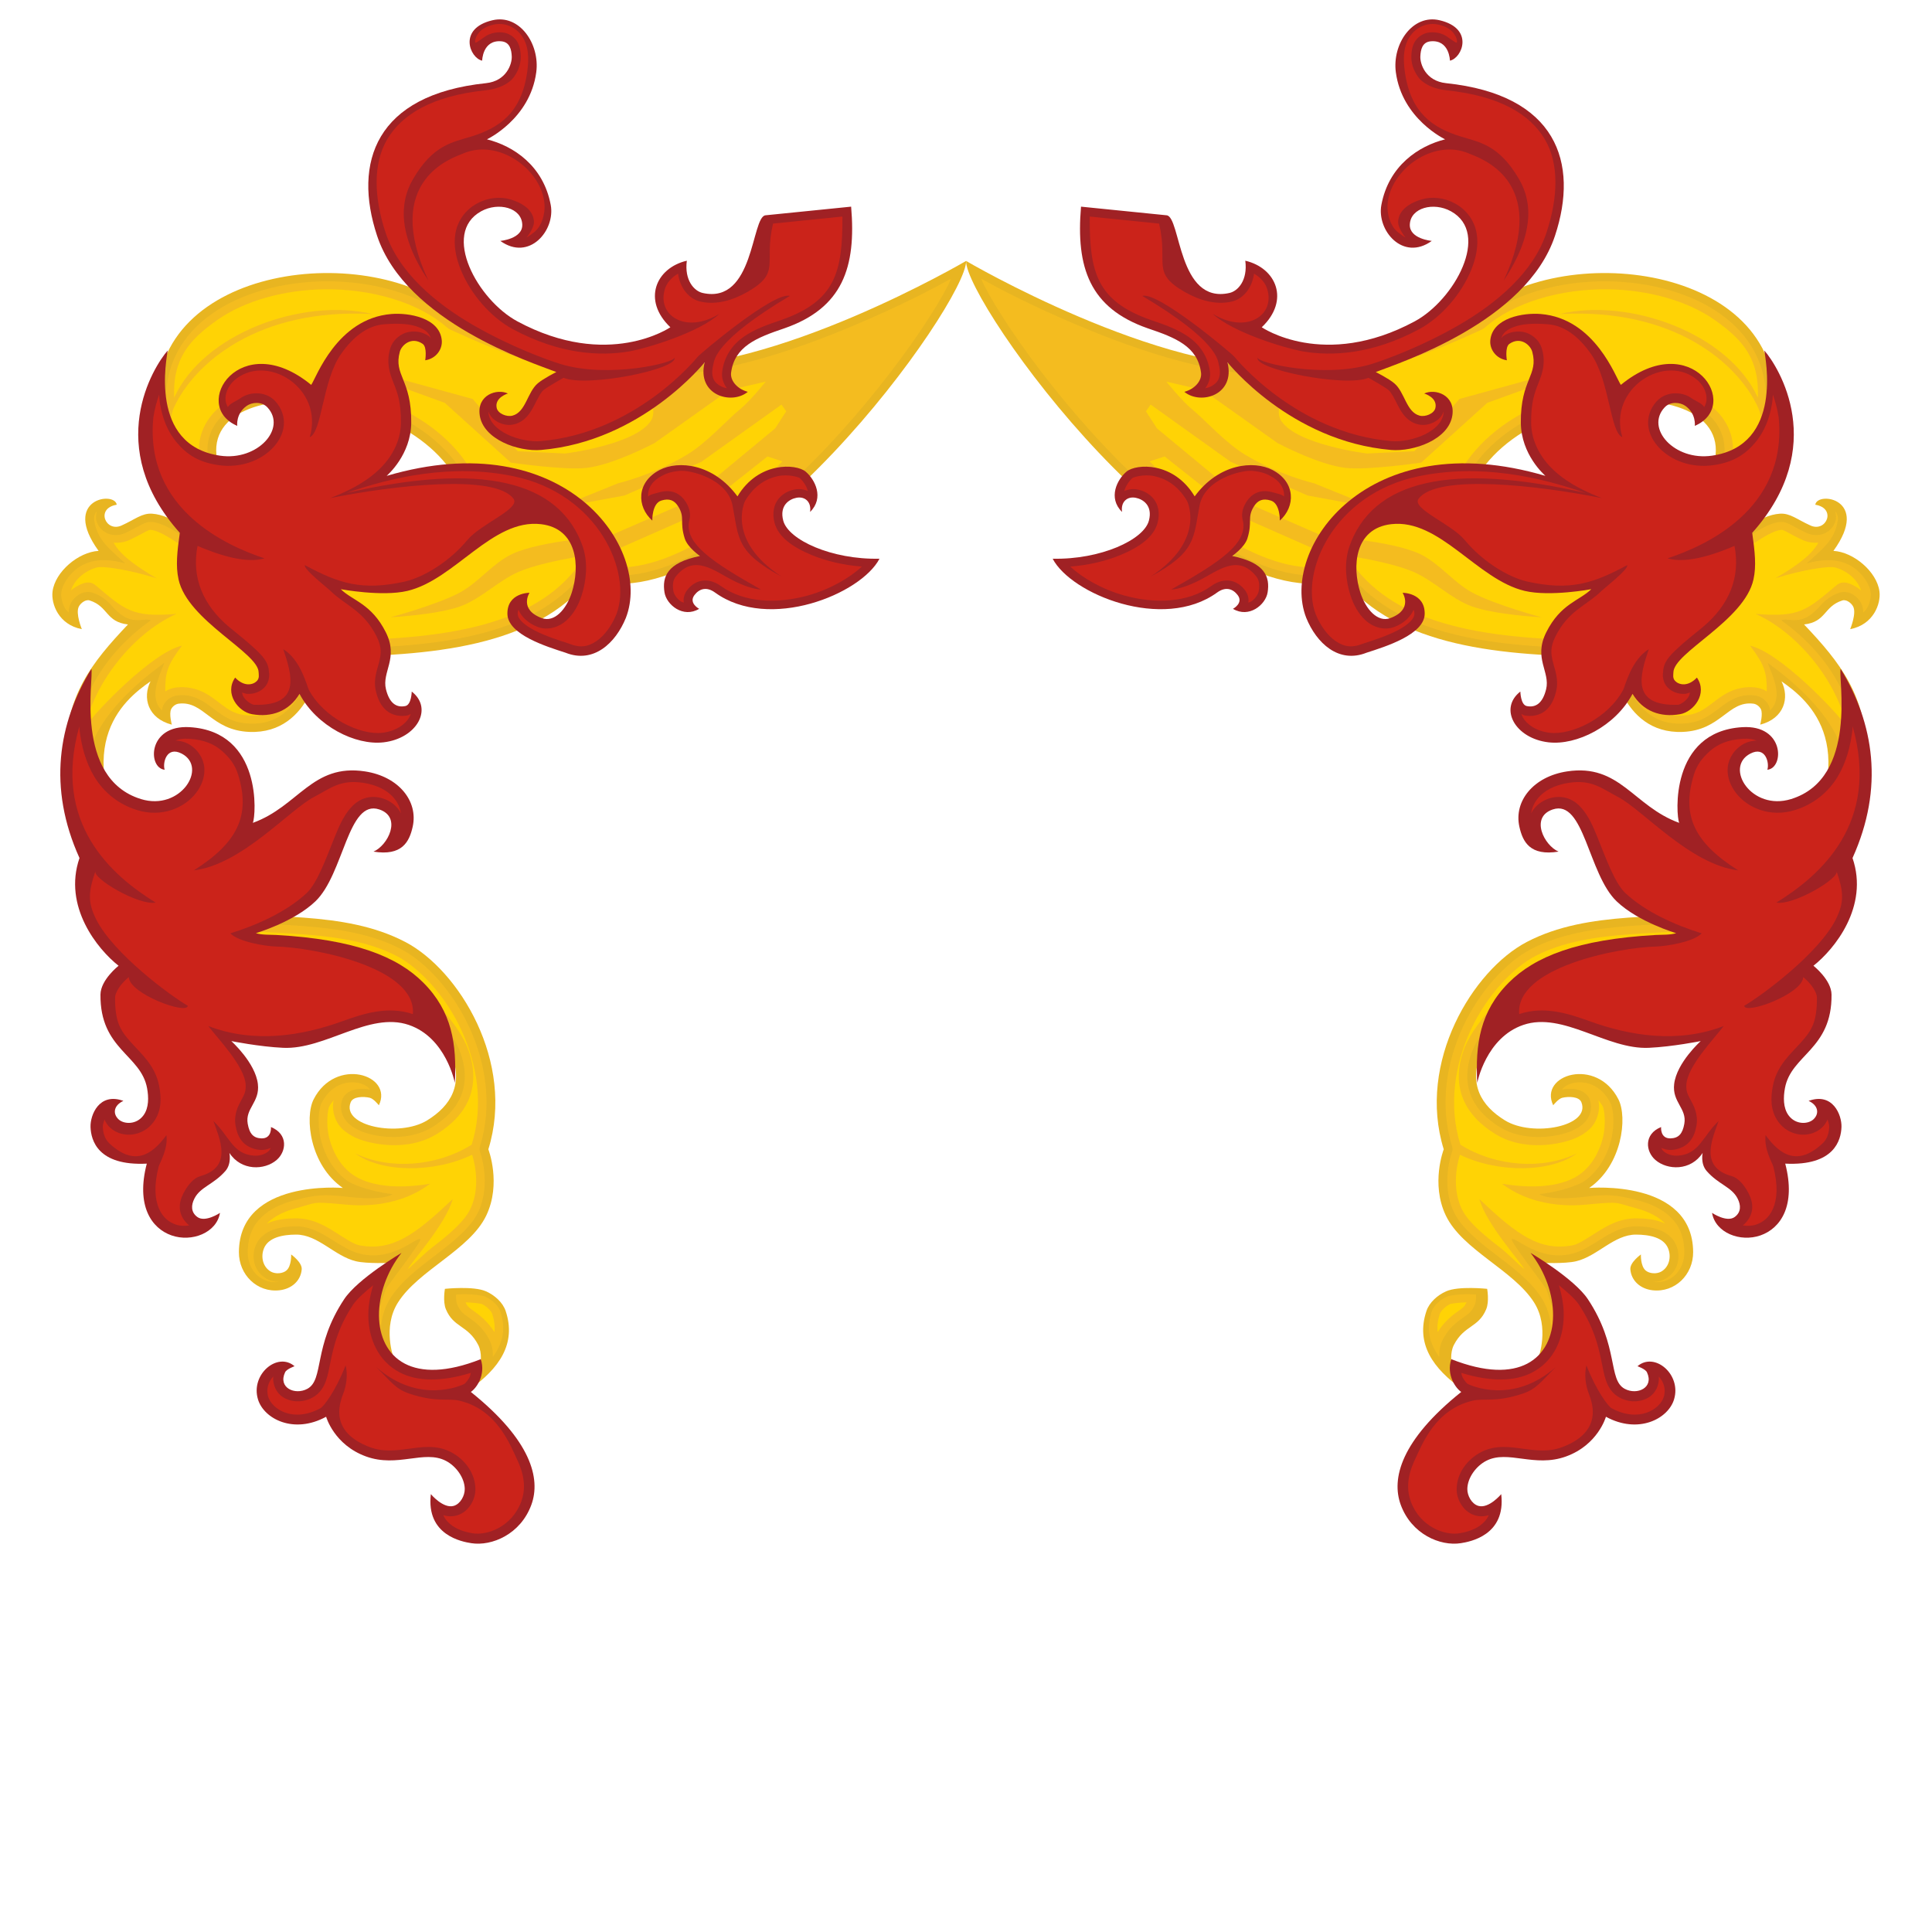 <?xml version="1.0" encoding="UTF-8"?><svg id="Calque_1" xmlns="http://www.w3.org/2000/svg" viewBox="0 0 850.394 850.394"><defs><style>.cls-1{fill:#e8b521;}.cls-2{fill:#ffd305;}.cls-3{fill:#a02124;}.cls-4{fill:#cb231a;}.cls-5{fill:rgba(244,188,32,.992);}</style></defs><g id="g4839"><path id="path4650" class="cls-1" d="m173.254,597.606s-5.028-13.354,1.939-24.332c9.048-14.257,31.562-23.076,38.828-38.217,6.768-14.104.933-29.168.933-29.168,11.889-38.359-12.873-78.888-36.559-91.269-27.327-14.284-61.074-9.574-92.931-14.186l-22.839-17.277c-34.124-54.06-8.471-74.849,3.631-83.262-3.611,7.204-1.257,16.311,9.377,19.075,0,0-1.317-4.76-.296-6.829.586-1.186,1.914-2.242,3.293-2.413,11.187-1.381,14.211,11.753,31.12,12.43,28,1.121,31.722-33.158,31.722-33.158,49.021.042,94.108-4.52,117.904-33.997,64.76,20.203,166.387-122.079,165.858-140.15,0,0-85.344,50.101-141.939,46.452-35.004-2.257-59.857-12.666-81.418-22.505-38.218-33.682-135.233-22.44-132.686,40.025-.056,27.569,16.699,39.753,16.699,39.753,0,0,8.973,5.126,12.771-7.471-25.331-50.702,94.637-45.169,107.222,12.797l-106.651,21.907c-13.616-11.045-23.241-19.093-32.26-19.707-4.513-.307-7.519,2.531-13.507,5.218-6.927,3.108-11.58-7.597-2.082-9.164-.851-6.097-24.583-2.597-7.989,20.316-8.895.495-19.141,9.175-20.264,17.864-.701,5.423,2.662,14.648,12.888,16.591,0,0-2.876-6.938-1.317-9.945.811-1.564,3.009-3.247,4.761-2.691,8.27,2.624,7.028,9.465,16.864,10.569-16.069,16.948-27.324,31.198-27.651,57.765l17.432,63.454,56.465,37.508,79.433,7.551s12.71,13.249,16.38,21.831c5.833,14.213.158,23.713-10.402,30.194-12.188,7.481-37.862,2.612-33.62-8.014,1.012-2.534,5.581-2.603,8.392-1.957,1.724.397,4.012,3.307,4.012,3.307,6.451-13.509-19.143-21.448-28.724-2.599-4.044,7.957-1.642,28.996,12.872,38.994,0,0-45.576-4.019-45.758,28.204-.057,9.999,8.027,17.917,17.84,16.83,5.363-.594,9.411-4.169,9.805-9.234.239-3.066-4.649-6.529-4.649-6.529,0,0,.241,5.074-2.095,7.062-1.666,1.418-4.784,1.602-6.744.532-3.649-1.992-4.63-6.565-3.145-10.25,1.948-4.834,8.21-6.073,14.151-6.087,9.696-.022,16.957,9.516,26.381,11.738,4.93,1.162,15.204.698,15.204.698l-13.834,34.286,6.408,24.294,42.236-2.893c12.85-9.06,20.727-20.017,15.846-34.523-1.269-3.771-4.865-6.963-8.675-8.648-5.468-2.419-18.045-1.079-18.045-1.079,0,0-1.004,5.53.414,8.958,3.414,8.251,9.684,6.948,14.225,15.715,1.887,3.643.975,8.295.975,8.295l-13.321,6.638-17.509-2.971-7.374-6.325Z"/><path id="path4821" class="cls-5" d="m142.499,123.83c-18.088.27-36.072,5.054-49.047,14.166s-21.14,22.254-20.389,40.664c.003.053.006.105.007.158-.026,13.09,3.901,22.31,7.767,28.32,3.689,5.734,6.902,8.164,7.207,8.389.202.09,1.274.563,2.379.443,1.112-.121,2.602-.561,4.108-4.789-2.842-6.236-3.843-11.983-2.864-17.083,1.058-5.511,4.362-10.103,8.927-13.408,9.13-6.61,22.971-8.765,37.802-7.569,14.832,1.196,30.779,5.886,44.036,14.161s23.893,20.307,27.278,35.897c.387,1.848-1.024,3.866-2.984,4.269l-106.665,21.899c-1.172.249-2.46-.05-3.372-.783-13.636-11.06-23.228-18.38-30.012-18.842-1.333-.091-2.337.204-4.133,1.085-1.796.88-4.171,2.356-7.42,3.814-2.667,1.197-5.699,1.139-7.987.068-2.288-1.072-3.845-2.939-4.569-5.074-.482-1.423-.384-3.004.038-4.562-.714.776-1.243,1.753-1.192,3.627,1.3,9.258,6.849,12.842,13.749,19.33-8.368-2.346-16.132-2.156-22.189,2.99-3.279,2.851-5.573,6.603-5.982,9.774-.229,1.772.264,4.809,1.833,7.306.37.589.978,1.03,1.45,1.557-.033-1.323.177-2.736.962-4.251.764-1.474,1.836-2.615,3.319-3.554,1.482-.939,3.669-1.755,6.127-.975,5.155,1.636,7.719,4.968,9.571,6.931,7.61,8.066,12.341,3.909,16.185,5.207-24.215,17.221-33.191,39.849-33.827,59.196l3.151,13.792c.49-1.375.921-2.77,1.523-4.08,1.339-4.496-1.941-23.32,35.06-50.157-2.388,6.166-5.389,12.338-3.149,18.007.448,1.073,1.17,2.041,2.116,2.924.12-.673.135-1.306.517-2.079,1.164-2.358,3.198-4.113,6.312-4.498,3.607-.445,6.882.377,9.512,1.676s4.714,2.975,6.804,4.541c4.182,3.132,8.074,5.891,15.473,6.187,6.157.246,10.617-1.367,14.258-3.962s6.397-6.295,8.427-10.157c4.059-7.725,4.983-15.72,4.983-15.72.188-1.782,1.963-3.292,3.869-3.291,24.381.021,47.651-1.124,67.479-5.817,19.828-4.693,36.081-12.809,47.322-26.734.968-1.216,2.795-1.758,4.327-1.282,14.613,4.559,31.934.017,50.05-10.469,18.115-10.486,36.685-26.719,53.241-44.202,16.557-17.483,31.145-36.227,41.491-51.616,5.173-7.694,9.289-14.536,12.049-19.931.516-1.009.725-1.692,1.134-2.611-8.188,4.51-21.525,11.559-41.477,20.038-28.666,12.182-64.439,24.095-94.078,22.184-35.691-2.301-61.199-12.984-82.846-22.862-.341-.154-.657-.356-.936-.596-13.323-11.742-35.023-17.965-56.728-17.641Zm-97.827,247.448l4.927,22.688,54.348,36.108,78.401,7.433c.952.089,1.866.523,2.511,1.192,0,0,3.278,3.424,7.01,7.925,3.731,4.501,7.951,9.991,10.11,15.037.011.011.022.022.032.033,3.175,7.736,3.314,14.734.937,20.604-2.377,5.87-7.1,10.401-12.834,13.92-7.446,4.57-17.614,5.095-25.964,3.275-4.175-.91-7.948-2.397-10.744-4.96-2.796-2.564-4.22-6.839-2.676-10.704,1.175-2.943,4.171-4.102,6.495-4.454,2.044-.309,3.959-.132,5.689.198-.991-1.283-2.805-2.463-5.235-2.933-5.092-.986-11.996.739-16.124,8.859-1.328,2.614-2.006,9.468-.262,16.335,1.745,6.867,5.615,13.804,11.899,18.129,1.363.938,8.106,4.211,19.642,5.661-5.327,3.305-20.573,1.056-22.249.904-7.398-.672-10.832-.898-21.388,1.901-5.278,1.399-10.377,3.709-14.032,7.244-3.655,3.534-6.085,8.247-6.126,15.495-.046,8.148,6.056,13.952,13.462,13.132.138-.016.24-.058.374-.078-1.849.07-3.733-.379-5.472-1.328-5.633-3.075-6.926-9.586-4.865-14.701,1.419-3.522,4.548-5.775,7.781-6.929s6.692-1.468,9.941-1.476c6.201-.014,11.178,2.924,15.502,5.654,4.324,2.73,8.256,5.144,11.871,6.184,14.812,4.26,25.649-7.322,27.395-6.205.757.98-14.763,20.874-15.217,21.999l-7.668,22.936,5.335,20.267,23.731-1.508-11.092-1.555c-.773-.111-1.51-.447-2.083-.951l-7.382-6.327c-.47-.402-.834-.913-1.049-1.474,0,0-5.83-14.687,2.254-27.427,5.062-7.977,13.318-13.879,20.938-19.726s14.531-11.596,17.667-18.134c6.007-12.52.862-26.413.862-26.413-.292-.728-.329-1.542-.104-2.286,5.642-18.203,2.617-37.037-4.746-52.87-7.363-15.834-19.16-28.537-29.922-34.163-25.809-13.49-58.988-9.047-91.648-13.776-.673-.092-1.32-.354-1.856-.75l-22.825-17.268c-6.487-4.907-11.483-9.828-15.551-14.717l-0-0Zm159.53,198.375c-1.907.016-2.275.103-3.481.189-.049,1.546.128,3.399.46,4.203,1.389,3.357,2.862,4.253,5.405,6.046,2.543,1.792,6.085,4.35,8.7,9.397,1.576,3.042,1.74,5.759,1.621,7.804.852-1.15,1.59-2.327,2.207-3.51,2.579-4.947,3.256-10.156,1.083-16.614-.821-2.44-3.652-5.112-6.602-6.418-1.436-.635-5.783-1.127-9.393-1.097h0Zm2.163,37.315l-2.239,1.101.98-.05c.469-.34.807-.707,1.259-1.051Z"/><path id="path4801" class="cls-2" d="m76.813,178.826c-5.396,11.348,3.688,20.966,7.25,26.503,3.053,4.746,5.255,6.58,5.938,7.109.014.011.058.051.07.06.071-.096.324-.931.453-1.222-2.625-6.247-3.59-12.279-2.525-17.825,1.229-6.403,5.149-11.812,10.317-15.554,10.337-7.484,24.992-9.522,40.435-8.277,15.443,1.245,31.875,6.067,45.746,14.725,13.872,8.658,25.276,21.46,28.891,38.112.785,3.647-1.998,7.648-5.872,8.439l-106.665,21.899c-2.303.474-4.826-.126-6.609-1.571-13.655-11.076-23.228-17.664-27.85-17.979-.44-.03-.554-.069-2.094.686-1.54.755-4.058,2.282-7.554,3.851-2.092.939-4.455,1.246-6.729,1.094,1.286,2.105,3.681,6.877,18.963,15.668-13.182-4.088-22.559-5.081-25.14-4.936-1.995.112-5.562,1.576-8.324,3.977-2.298,1.998-3.676,4.386-4.31,6.349.426-.34.775-.719,1.27-1.033,2.08-1.317,6.302-4.022,9.447-1.393,12.979,10.851,16.093,14.411,35.76,12.694-20.131,9.024-36.456,31.633-40.077,49.558,4.143-6.095,29.141-32.499,42.487-35.566-6.463,8.586-7.414,11.925-7.352,20.123,1.355-.827,2.92-1.472,4.915-1.718,4.391-.542,8.63.487,11.753,2.03s5.345,3.394,7.394,4.929c4.099,3.07,6.904,5.165,13.282,5.42,5.342.214,8.809-1.079,11.828-3.231s5.517-5.387,7.368-8.911c3.703-7.048,4.596-14.532,4.596-14.532.382-3.497,3.869-6.453,7.61-6.45,24.256.021,47.24-1.149,66.539-5.716,19.299-4.567,34.647-12.308,45.254-25.447,1.908-2.374,5.487-3.426,8.489-2.495,13.088,4.083,29.309.077,46.929-10.122l35.723-34.979-6.593-2.177-33.301,26.37-35.074,15.452s-28.395,3.433-41.202,8.983c-8.783,3.806-16.357,11.701-25.342,15.061-10.294,3.849-30.981,4.909-30.981,4.909,0,0,20.821-5.58,30.717-11.003,8.098-4.438,14.308-12.801,22.668-16.785,12.896-6.144,42.553-7.816,42.553-7.816l33.802-14.791,39.525-32.726,4.873-7.522-2.078-2.969-35.3,25.23-33.802,14.791-29.657,5.466,26.825-10.847s15.111-3.477,30.2-12.494c8.884-5.309,17.639-15.325,23.623-20.196,4.286-3.489,11.176-12.049,11.176-12.049l-16.086,3.699-32.784,23.297s-18.036,9.632-30.068,10.977c-9.825,1.099-33.244-2.326-33.244-2.326l-29.083-26.304-25.749-9.344-13.518,2.986,12.737-6.007,38.803,10.65,19.843,23.012,20.839.994s30.802-3.79,37.721-14.338c3.877-5.91-3.703-16.823-3.703-16.823-36.356-2.344-62.48-13.303-84.21-23.219-.694-.304-1.339-.706-1.906-1.19-12.347-10.882-33.173-17.014-54.092-16.702-17.433.26-34.695,4.939-46.851,13.476-12.156,8.537-19.756,16.889-19.05,34.225,12.891-28.34,56.615-44.161,87.308-36.815-50.708-2.739-78.2,21.787-87.144,40.596Zm130.81,325.008c5.349-17.259,2.497-35.305-4.577-50.518-7.075-15.213-18.593-27.362-28.311-32.442-24.341-12.723-56.947-8.528-90.384-13.369-1.324-.189-2.595-.711-3.644-1.498l-22.825-17.268c-2.571-1.945-4.692-3.899-6.896-5.861l1.973,9.024,52.35,34.749,77.393,7.356c1.868.18,3.659,1.035,4.923,2.349,0,0,3.349,3.514,7.17,8.123,3.821,4.609,8.176,10.108,10.647,15.886.021.033.042.065.063.098,3.425,8.345,3.698,16.358.965,23.108-2.732,6.749-8.116,11.838-14.29,15.627-8.754,5.373-19.596,5.761-28.85,3.744-4.627-1.009-8.961-2.63-12.524-5.897-3.171-2.908-4.96-8.099-3.937-12.758-.664.834-1.35,1.603-1.939,2.762-.657,1.293-1.581,7.719.008,13.971,1.589,6.253,5.096,12.422,10.435,16.098,2.676,1.843,12.131,7.552,33.952,3.916-16.151,12.144-35.764,9.282-39.057,8.996-13.384-1.161-10.31-.774-20.035,1.804-4.863,1.289-9.306,3.374-12.339,6.308-.155.15-.276.333-.425.487.502-.23,1.015-.513,1.513-.691,3.892-1.389,7.712-1.662,11.23-1.67,7.51-.017,13.165,3.458,17.6,6.257,4.435,2.799,7.988,5.228,10.679,5.686,14.069,2.395,23.774-4.217,40.764-20.428-2.986,11.172-19.087,28.686-19.695,30.857,3.656-3.158,7.238-6.944,10.86-9.723,7.576-5.812,13.978-11.313,16.635-16.85,5.272-10.987.75-23.789.75-23.789-16.969,8.206-40.258,7.786-51.45-.598,14.926,7.262,35.592,5.941,51.27-3.846h0Zm-2.697,69.4c.916,2.018,1.601,2.419,3.906,4.044,2.254,1.589,5.911,4.433,8.782,9.052.289-2.424.04-5.033-1-8.124-.388-1.153-2.485-3.329-4.604-4.266-.168-.074-3.827-.65-7.083-.705h0Zm-35.348,30.895l.725,2.758,2.333-.146-3.057-2.611Z"/></g><path id="path4662" class="cls-3" d="m310.173,159.463c-3.617,14.427,11.777,18.953,18.974,13.009-4.959-1.357-7.773-5.163-7.349-8.421,1.506-11.58,11.203-15.412,23.458-19.536,25.608-8.916,31.677-26.777,29.38-53.554l-37.695,3.804c-6.272.633-4.886,39.3-27.654,34.187-3.784-.85-8.095-5.628-6.972-14.198-13.651,3.181-19.741,17.414-7.247,29.293,0,0-27.389,18.891-67.334-2.598-17.476-9.401-33.629-38.715-15.936-48.461,7.603-4.188,17.8-1.572,18.085,5.843.244,6.353-9.667,7.207-9.667,7.207,12.724,9.152,24.285-4.626,22.197-15.813-3.241-17.368-16.491-25.997-28.076-28.898,0,0,18.945-8.915,21.7-29.502,1.676-12.529-7.402-25.697-19.239-22.92-15.397,3.612-9.988,16.665-4.576,17.794,0,0,.16-9.227,8.429-8.523,3.803.324,4.479,3.731,4.603,6.686.136,3.225-2.249,10.792-11.345,11.743-48.688,5.093-58.588,35.001-47.94,67.14,12.597,38.02,68.55,55.978,78.913,60.008,0,0-5.65,2.832-8.165,4.963-4.642,3.933-5.248,12.647-11.116,14.226-2.53.68-6.425-.868-6.974-3.382-1.013-4.638,4.934-6.355,4.934-6.355-4.802-2.28-13.702.584-12.405,9.571,1.542,10.682,17.018,16.12,27.01,15.273,44.373-3.762,72.008-38.589,72.008-38.589h0Z"/><path id="path4654" class="cls-3" d="m344.756,229.17c-1.764-6.684,2.63-9.478,5.876-10.078,3.703-.684,6.598,1.836,5.938,6.248,6.337-6.221,2.128-14.358-1.995-17.781-4.151-3.446-20.678-4.555-29.97,10.927-10.644-14.499-26.052-15.927-34.295-11.607-10.258,5.376-10.083,16.145-3.191,22.261,0,0-.234-7.548,3.991-8.825,3.405-1.03,5.699-.215,7.478,2.695,3.019,4.939.459,6.545,2.794,13.977,1.265,4.025,6.732,7.747,6.732,7.747-14.655,2.936-16.691,9.294-15.628,16.021.859,5.437,8.198,11.475,15.257,7.229,0,0-4.766-2.507-2.056-6.069,2.061-2.709,5.242-3.856,9.026-1.11,23.8,17.269,64.289.691,72.404-14.882-21.108.463-40.133-8.307-42.362-16.752h0Z"/><path id="path4658" class="cls-3" d="m275.5,271.923c11.781-30.332-26.671-85.618-105.304-62.461.391-.399,10.701-9.283,10.814-23.426.154-19.23-7.874-20.738-5.023-31.219.794-2.921,5.115-6.852,10.047-3.47,2.094,1.436,1.129,7.235,1.129,7.235,4.788-.705,7.668-4.875,7.285-8.824-.968-9.975-14.647-12.159-22.165-11.547-24.08,1.961-33.131,28.191-35.307,31.197-31.11-25.526-53.532,9.059-32.556,18.039,0,0-.701-5.406,4.195-8.815,2.186-1.522,6.483-2.129,9.111.698,8.592,9.243-4.334,23.609-20.807,21.248-31.686-4.542-23.444-43.237-23.112-46.309-6.242,7.172-28.522,42.367,5.338,80.266-1.167,8.375-1.873,14.503-.555,20.508,3.994,18.195,35.306,32.227,35.255,40.992-.005.837.465,2.454-.807,3.74-1.689,1.707-5.606,2.634-9.542-1.528-4.875,7.081,1.414,15.069,7.435,16.12,8.593,1.501,16.294-1.289,20.908-8.954,7.534,14.255,24.622,22.773,36.996,21.329,14.668-1.711,21.998-14.854,12.389-22.35,0,0-.105,5.827-2.804,6.383-4.024.829-7.045-1.326-8.534-7.374-1.902-7.723,5.68-13.636-.059-25.079-6.357-12.676-14.65-13.881-19.819-18.979,0,0,18.136,3.382,29.298.751,20.937-4.934,37.394-31.869,58.799-29.375,16.138,1.88,17.238,18.636,13.577,30.061-2.409,7.518-7.709,13.336-13.234,11.275-10.175-3.796-5.383-11.14-5.383-11.14,0,0-9.863-.051-9.726,9.293.134,9.134,17.308,14.411,25.571,17.081,12.331,4.929,22.06-4.202,26.592-15.365h0Z"/><path id="path4660" class="cls-3" d="m101.805,458.245s12.395,2.489,22.845,2.966c18.537.846,37.764-16.027,55.269-10.083,16.477,5.596,20.287,25.511,20.287,25.511.882-17.052-1.246-31.462-13.858-44.096-11.419-11.439-30.139-19.055-64.721-21.006-2.457-.139-6.438.048-8.997-.794,0,0,16.659-4.89,26.188-13.999,12.612-12.055,14.259-45.145,28.168-40.443,10.049,3.397,3.752,15.849-2.587,18.549,12.506,2.015,15.754-4.224,17.25-10.956,2.509-11.282-6.18-22.105-21.001-24.352-23.288-3.53-29.155,15.335-49.345,22.646,1.378-3.208,4.268-40.162-27.779-42.114-18.665-1.137-18.537,18.039-11.048,18.733-.977-2.951.806-10.599,7.542-7.073,11.559,6.052-.548,25.379-18.002,19.98-29.714-9.191-20.542-53.714-21.817-57.286-14.6,23.855-19.242,52.243-5.213,83.25-7.34,21.333,7.987,40.166,17.207,47.414,0,0-7.903,6.19-7.97,12.674-.25,24.214,17.805,26.408,20.517,41.224.723,3.946.823,8.597-1.553,11.888-3.107,4.304-8.643,4.016-11.001,1.814-2.689-2.512-2.112-6.18,2.13-8.125-10.718-3.863-14.634,6.298-14.469,11.474.184,5.755,3.1,17.22,24.761,16.15-4.818,18.514,2.031,28.494,10.897,31.589,8.896,3.106,19.848-1.123,21.323-9.919,0,0-6.487,4.391-9.991,1.802-2.824-2.087-2.785-5.141-1.237-8.154,2.628-5.113,8.406-6.108,13.607-12.077,2.817-3.233,1.76-7.968,1.76-7.968,5.201,8.016,15.508,7.686,20.808,3.104,4.284-3.704,5.191-11.336-2.515-14.486,0,0,.49,5.123-4.163,4.991-3.538-.1-5.285-1.99-6.066-6.435-1.194-6.801,5.42-9.46,4.473-17.492-1.108-9.398-11.7-18.902-11.7-18.902h0Z"/><path id="path4673" class="cls-3" d="m143.548,623.601c-14.205,7.766-27.35.974-29.981-7.6-3.395-11.063,8.608-21.119,16.09-14.638,0,0-3.477,1.208-4.16,2.647-3.239,6.821,4.311,10.213,9.751,7.314,7.498-3.995,2.449-18.667,16.229-39.44,6.048-9.117,25.246-20.406,25.246-20.406-12.999,16.566-13.93,40.737,1.495,48.766,7.309,3.804,18.289,3.985,33.398-1.983,2.346,7.034-2.09,12.952-4.379,14.413,26.59,21.299,30.844,38.169,26.656,49.652-4.73,12.971-17.375,18.355-26.479,16.92-3.959-.624-19.925-3.442-17.767-21.584,0,0,5.463,6.549,10.106,5.155,2.946-.884,4.849-4.525,4.811-7.443-.064-4.865-3.786-10.05-8.349-12.39-9.588-4.918-21.165,3.134-35.077-1.895-14.142-5.112-17.589-17.489-17.589-17.489Z"/><path id="path4605" class="cls-4" d="m217.224,10.848c-3.271.767-4.914,1.969-5.862,2.898-2.209,2.166-2.518,4.843-2.081,5.015s3.147-1.964,4.448-2.809c1.952-1.268,4.564-1.918,7.365-1.68,3.054.26,5.652,2.262,6.769,4.411,1.117,2.149,1.274,4.247,1.345,5.948.113,2.685-.643,5.945-2.937,9.173-2.294,3.228-7.024,5.37-12.631,5.956-23.563,2.465-36.697,10.659-43.147,21.471-6.449,10.813-5.867,25.81-.766,41.208,5.823,17.576,22.114,31.139,38.567,40.654s32.375,15.235,38.081,17.029c21.22,6.668,51.201-.5,50.466-2.76,2.062,5.081-38.582,13.283-48.778,8.922,0,0-7.233,4.063-8.819,5.406-1.261,1.068-2.537,3.684-4.103,6.746-1.566,3.062-3.878,7.001-8.579,8.266-2.501.673-4.772.279-6.871-.665-1.915-.861-3.847-2.391-4.668-4.881.015.331-.013.6.044.994.524,3.63,3.619,6.812,8.238,9.069,4.62,2.257,10.508,3.297,14.607,2.949,42.434-3.598,69.161-37.102,69.161-37.102,1.119-1.404,33.684-28.876,40.605-26.819-33.279,19.76-33.246,28.367-33.68,30.095-1.468,5.839.534,8.26,3.456,9.751.76.388,1.631.657,2.499.801-1.556-2.107-2.432-4.583-2.083-7.273.884-6.8,4.552-11.914,9.368-15.307,4.817-3.393,10.631-5.439,16.813-7.518,23.431-8.286,26.906-20.747,26.743-45.482l-30.536,3.1c-4.162,17.645,3.685,21.47-11.233,30.071-6.524,3.693-13.66,5.846-20.679,4.27-4.864-1.092-8.932-5.612-9.899-12.292-2.946,1.698-4.961,4.06-5.78,6.733-3.632,11.533,9.077,20.075,24.021,10.925-8.896,8.18-31.52,15.075-39.706,16.546-12.61,2.173-30.486,1.39-51.202-9.754-9.779-5.261-18.497-15.361-22.885-25.997-2.194-5.318-3.319-10.824-2.454-16.094.865-5.27,4.069-10.248,9.476-13.226,4.787-2.637,10.199-3.189,14.859-1.802s10.045,4.378,10.254,9.841c.087,2.278-2.005,5.298-3.204,6.877.857-.42,2.853-1.912,3.64-2.603,3.076-2.7,4.478-7.726,4.214-11.855-.965-15.12-19.971-29.29-35.783-22.507-4.355,1.868-36.114,11.498-15.319,55.981-13.382-20.02-12.739-34.346-6.943-44.402,8.946-15.521,17.557-16.455,26.066-19.119,11.962-3.745,21.932-10.238,24.394-28.637.691-5.166.9-11.72-3.076-16.424-2.98-3.526-7.483-5.108-11.798-4.096Z"/><path id="path4685" class="cls-4" d="m291.261,209.497c-4.135,2.167-5.756,5.011-6.028,7.939-.035.377.034.757.049,1.138.91-1.018,3.042-1.311,4.625-1.79,2.245-.679,4.699-.885,6.976-.059s3.942,2.532,5.115,4.45c1.84,3.011,1.982,5.641,1.464,7.634-2.688,10.357,10.353,18.737,31.454,30.674-3.484-.188-7.83-1.79-11.917-3.816-8.467-4.197-17.229-12.086-25.398-2.104-1.44,1.76-1.647,3.782-1.196,6.636.221,1.396,1.66,3.582,3.471,4.643.401.235.806.244,1.197.395-.037-.199-.141-.354-.159-.564-.144-1.625.415-3.428,1.541-4.908,1.436-1.888,3.545-3.598,6.328-4.119,2.783-.521,5.827.363,8.355,2.198,10.558,7.66,25.255,7.951,38.55,4.246,9.768-2.722,18.443-7.801,23.656-12.702-8.197-.638-15.813-2.488-22.101-5.097-8.259-3.428-14.654-7.868-16.325-14.198-1.098-4.159-.308-7.927,1.705-10.457,2.013-2.53,4.797-3.736,7.236-4.187,1.931-.357,3.962-.082,5.727.688-.575-2.282-2.279-4.633-3.655-5.776-.282-.234-4.733-1.804-9.541-.788-4.808,1.016-10.208,3.859-14.335,10.743-.659,1.099-7.96,17.904,15.983,33.497-20.228-10.919-18.843-17.055-21.594-31.292-2.291-11.855-18.631-15.677-23.161-15.273-4.529.404-6.479,1.438-8.023,2.247h0Z"/><path id="path4708" class="cls-4" d="m256.634,240.958c2.2,6.994,1.438,14.678-.605,21.055-1.375,4.292-3.535,8.177-6.636,11.035s-8.046,4.651-12.616,2.946c-4.55-1.697-7.312-4.668-8.555-7.606-.136.531-.376.847-.362,1.756.015,1.043.47,2.045,1.73,3.351,1.259,1.306,3.299,2.725,5.702,3.983,4.805,2.517,10.911,4.442,15.085,5.791.104.035.207.073.308.114,4.852,1.94,8.284,1.206,11.816-1.172,3.516-2.367,6.734-6.756,8.764-11.723.009-.021.023-.043.031-.065,7.128-18.517-7.838-53.025-45.218-60.787-27.049-5.617-53.296.238-73.606,7.381,58.775-13.526,93.987-5.985,104.164,23.938Zm-111.383-21.686c12.062-4.585,21.271-10.447,26.603-18.582,2.335-3.562,4.575-8.546,4.625-14.66.073-9.062-1.611-13.347-3.214-17.386s-3.31-8.642-1.621-14.852c.761-2.799,2.577-5.199,5.64-6.783,3.063-1.583,7.761-1.593,11.401.903.448.307.639.668.954,1.007-.684-2.371-2.474-3.81-5.508-4.973-3.558-1.364-8.398-1.752-15.111-1.206-6.713.547-13.102,4.757-18.962,13.154-8.172,11.711-8.326,34.405-13.729,36.533,6.476-21.716-19.337-37.554-33.471-24.768-2.59,2.478-3.817,5.739-3.579,8.442.098,1.115.437,2.132,1.011,3.095.901-1.674,3.633-2.567,5.665-3.982,2.003-1.394,4.412-2.115,7.124-2.092s5.824,1.033,8.037,3.414c2.895,3.114,4.173,7.062,3.803,10.742s-2.189,7.069-4.833,9.854c-5.287,5.571-14.121,9.01-23.877,7.611-8.893-1.275-13.963-4.751-18.297-9.833s-6.43-11.143-7.442-16.931c-.259-1.48-.293-2.856-.422-4.29-1.093,3.116-2.02,6.486-2.56,10.175-3.874,40.687,32.894,56.602,48.928,61.9-5.965,1.78-15.404.561-29.462-5.48-2.704,13.898,2.365,25.981,13.785,35.604,4.098,3.388,8.165,6.542,11.407,9.613,3.242,3.071,6.248,5.983,6.222,10.55.004-.655.89,3.644-2.04,6.607-1.759,1.778-4.419,2.916-7.466,2.771-.777-.037-1.541-.39-2.319-.604.153.579.216,1.139.546,1.72,1.104,1.941,3.409,3.454,4.677,3.676,20.956.704,16.789-13.071,12.912-24.467,7.753,4.702,10.483,16.396,11.206,17.764,6.646,12.574,22.696,20.164,32.414,19.03,6.023-.703,10.177-3.778,11.843-6.779.297-.535.464-1.039.641-1.546-.475.233-.842.572-1.42.691-3.045.627-6.672-.007-9.159-2.071s-3.849-4.965-4.717-8.489c-1.303-5.293.579-9.545,1.424-13.043s1.258-6.377-1.159-11.197c-5.762-11.489-13.713-13.538-20.29-20.031-1.31-1.293-12.167-9.749-11.243-11.313,14.885,8.024,25.099,11.41,44.007,7.214,8.857-2.087,19.921-9.145,27.43-18.208,6.055-7.309,23.621-13.841,20.35-18.253-8.16-11.004-52.666-5.864-80.755-.255Z"/><path id="path4748" class="cls-4" d="m34.92,319.728c-12.08,42.801,14.268,65.627,33.595,77.562-7.6,1.345-27.904-10.725-26.494-13.855-3.192,9.276-3.383,13.737.263,21.157,7.585,15.121,32.589,33.611,40.373,38.106-.275,4.093-25.677-5.187-25.969-12.619,0,0-1.571,1.24-3.19,3.163s-2.82,4.375-2.833,5.69c-.113,10.918,2.365,14.671,6.845,19.718,4.48,5.047,10.887,10.287,12.578,19.522.829,4.526,1.323,10.412-2.406,15.578-4.822,6.679-14.035,7.444-19.281,2.542-1.054-.984-1.859-2.224-2.422-3.543-.432,1.246-.751,2.474-.729,3.189.069,2.173.596,5.172,2.842,7.279,10.856,10.188,18.7,5.36,25.168-3.583.792,6.171-3.002,12.276-3.403,13.815-2.216,8.515-1.596,14.528.089,18.46,1.685,3.932,4.336,6.015,7.409,7.088,1.903.664,3.959.671,5.948.402-2.288-1.803-3.83-4.449-4.107-7.009-.287-2.658.461-5.015,1.534-7.102,1.921-3.738,4.527-6.791,7.502-7.619,14.362-3.994,8.416-16.44,5.709-24.251,7.099,6.795,8.495,14.607,17.868,15.253,2.35.209,4.853-.623,6.285-1.86.452-.39.832-.955,1.104-1.548-1.317.546-2.742.953-4.204.912-2.765-.078-5.972-1.189-8.001-3.351-2.029-2.162-2.831-4.691-3.307-7.403-.879-5.005,1.306-8.963,2.667-11.439,1.361-2.476,1.867-3.653,1.791-6.325-.234-8.223-12.453-20.671-16.442-26.036,20.209,7.788,41.34,4.27,58.967-2.107,9.511-3.441,20.152-6.845,31.059-3.141,1.725-20.582-43.669-29.363-60.357-29.755-4.313-.101-16.513-2.038-19.966-5.798,11.616-3.59,24.719-9.451,33.535-17.678,4.735-4.419,8.554-15.277,12.396-24.754,1.921-4.739,3.851-9.181,6.961-12.726,1.555-1.772,3.505-3.368,6.089-4.251,2.584-.883,5.646-.81,8.361.108,3.512,1.187,6.327,3.62,7.715,6.473-.915-6.434-6.609-11.914-16.616-13.431-10.071-1.527-14.381,2.437-21.625,6.233-11.007,5.768-31.828,29.774-52.894,32.307,19.246-12.167,25.047-24.108,19.497-42.114-1.338-4.339-3.631-7.318-6.949-10.3-3.318-2.982-7.749-5.088-14.655-5.509-2.792-.171-4.57.207-5.984.769,1.86.088,3.712.473,5.386,1.35,4.33,2.267,6.965,6.468,7.306,10.538s-1.129,7.924-3.631,11.189c-5.003,6.529-14.998,10.93-25.921,7.551-8.751-2.707-14.969-8.282-18.837-14.679-3.867-6.397-5.644-13.589-6.488-20.38-.077-.62-.069-1.171-.131-1.784Z"/><path id="path4826" class="cls-4" d="m164.246,565.715c-3.714,3.01-7.202,6.112-8.802,8.524-6.499,9.796-8.466,17.908-9.838,24.536-.686,3.314-1.173,6.275-2.153,9.056s-2.772,5.657-5.892,7.32c-4.183,2.228-9.109,2.24-12.983-.155-2.889-1.786-4.588-5.38-4.326-9.069-1.98,2.08-3.265,5.388-2.179,8.927,1.655,5.394,10.949,11.575,23.078,4.941,1.242-.679,6.564-7.394,10.973-18.832,1.021,3.94.435,8.755-1.115,12.673-5.153,13.03,2.387,19.831,11.778,23.342,5.732,2.143,11.041,1.521,16.827.756,5.786-.764,12.357-1.917,18.811,1.394,6.208,3.185,10.737,9.323,10.828,16.251.031,2.384-.649,4.634-1.904,6.694s-3.205,4.042-6.147,4.925c-2.25.675-4.279.476-6.069-.081.918,2.101,2.35,3.496,3.928,4.635,3.128,2.256,7.202,3.06,9.071,3.355,6.516,1.027,17.294-2.975,21.331-14.044,1.712-4.695,1.828-10.498-1.643-17.963-3.471-7.466-9.237-22.561-25.661-26.388-5.101-1.188-9.985.905-21.988-3.095-6.119-2.039-8.121-5.353-14.602-11.727,18.96,16.799,37.845,8.086,39.028,7.336-.109.07,1.445-1.357,2.222-3.152.211-.487.27-1.057.403-1.591-12.892,3.976-23.469,3.865-31.239-.18-9.513-4.952-13.774-14.847-13.855-25.045-.035-4.375.772-8.895,2.118-13.34Z"/><g id="g4839-2"><path id="path4650-2" class="cls-1" d="m677.169,597.606s5.027-13.354-1.939-24.332c-9.046-14.257-31.556-23.076-38.821-38.217-6.766-14.104-.933-29.168-.933-29.168-11.887-38.359,12.87-78.888,36.553-91.269,27.322-14.284,61.062-9.574,92.913-14.186l22.835-17.277c34.117-54.06,8.469-74.849-3.631-83.262,3.61,7.204,1.256,16.311-9.375,19.075,0,0,1.316-4.76.296-6.829-.586-1.186-1.914-2.242-3.293-2.413-11.185-1.381-14.209,11.753-31.114,12.43-27.994,1.121-31.716-33.158-31.716-33.158-49.012.042-94.09-4.52-117.881-33.997-64.748,20.203-166.355-122.079-165.827-140.15,0,0,85.328,50.101,141.912,46.452,34.997-2.257,59.845-12.666,81.403-22.505,38.211-33.682,135.208-22.44,132.661,40.025.056,27.569-16.696,39.753-16.696,39.753,0,0-8.971,5.126-12.769-7.471,25.326-50.702-94.62-45.169-107.202,12.797l106.631,21.907c13.614-11.045,23.237-19.093,32.254-19.707,4.512-.307,7.517,2.531,13.505,5.218,6.925,3.108,11.578-7.597,2.081-9.164.851-6.097,24.578-2.597,7.987,20.316,8.893.495,19.138,9.175,20.26,17.864.701,5.423-2.662,14.648-12.885,16.591,0,0,2.875-6.938,1.317-9.945-.81-1.564-3.009-3.247-4.76-2.691-8.269,2.624-7.027,9.465-16.861,10.569,16.066,16.948,27.319,31.198,27.645,57.765l-17.428,63.454-56.454,37.508-79.418,7.551s-12.707,13.249-16.377,21.831c-5.832,14.213-.158,23.713,10.4,30.194,12.186,7.481,37.855,2.612,33.614-8.014-1.012-2.534-5.58-2.603-8.39-1.957-1.724.397-4.011,3.307-4.011,3.307-6.45-13.509,19.14-21.448,28.718-2.599,4.043,7.957,1.642,28.996-12.87,38.994,0,0,45.568-4.019,45.75,28.204.057,9.999-8.026,17.917-17.837,16.83-5.362-.594-9.409-4.169-9.803-9.234-.239-3.066,4.648-6.529,4.648-6.529,0,0-.241,5.074,2.095,7.062,1.666,1.418,4.783,1.602,6.743.532,3.648-1.992,4.629-6.565,3.145-10.25-1.947-4.834-8.209-6.073-14.148-6.087-9.695-.022-16.953,9.516-26.376,11.738-4.929,1.162-15.202.698-15.202.698l13.831,34.286-6.407,24.294-42.228-2.893c-12.847-9.06-20.723-20.017-15.843-34.523,1.269-3.771,4.864-6.963,8.673-8.648,5.467-2.419,18.041-1.079,18.041-1.079,0,0,1.004,5.53-.414,8.958-3.413,8.251-9.682,6.948-14.222,15.715-1.887,3.643-.975,8.295-.975,8.295l13.318,6.638,17.506-2.971,7.373-6.325Z"/><path id="path4821-2" class="cls-5" d="m707.917,123.83c18.084.27,36.066,5.054,49.037,14.166,12.972,9.112,21.136,22.254,20.385,40.664-.003.053-.006.105-.007.158.026,13.09-3.9,22.31-7.765,28.32-3.688,5.734-6.901,8.164-7.206,8.389-.202.09-1.274.563-2.379.443-1.111-.121-2.601-.561-4.107-4.789,2.842-6.236,3.842-11.983,2.863-17.083-1.058-5.511-4.361-10.103-8.925-13.408-9.128-6.61-22.966-8.765-37.795-7.569-14.829,1.196-30.773,5.886-44.028,14.161s-23.889,20.307-27.273,35.897c-.387,1.848,1.024,3.866,2.984,4.269l106.645,21.899c1.172.249,2.459-.05,3.371-.783,13.633-11.06,23.223-18.38,30.006-18.842,1.333-.091,2.337.204,4.133,1.085,1.796.88,4.17,2.356,7.419,3.814,2.667,1.197,5.698,1.139,7.986.068,2.288-1.072,3.844-2.939,4.568-5.074.482-1.423.383-3.004-.038-4.562.713.776,1.243,1.753,1.191,3.627-1.3,9.258-6.848,12.842-13.746,19.33,8.366-2.346,16.129-2.156,22.184,2.99,3.279,2.851,5.572,6.603,5.981,9.774.229,1.772-.264,4.809-1.833,7.306-.37.589-.978,1.03-1.449,1.557.033-1.323-.177-2.736-.962-4.251-.764-1.474-1.836-2.615-3.318-3.554-1.482-.939-3.668-1.755-6.126-.975-5.154,1.636-7.717,4.968-9.569,6.931-7.609,8.066-12.338,3.909-16.182,5.207,24.21,17.221,33.185,39.849,33.821,59.196l-3.151,13.792c-.49-1.375-.921-2.77-1.523-4.08-1.339-4.496,1.941-23.32-35.053-50.157,2.387,6.166,5.388,12.338,3.149,18.007-.448,1.073-1.17,2.041-2.115,2.924-.12-.673-.135-1.306-.517-2.079-1.164-2.358-3.197-4.113-6.311-4.498-3.606-.445-6.881.377-9.511,1.676s-4.713,2.975-6.803,4.541c-4.181,3.132-8.073,5.891-15.47,6.187-6.156.246-10.614-1.367-14.255-3.962s-6.396-6.295-8.425-10.157c-4.058-7.725-4.982-15.72-4.982-15.72-.188-1.782-1.963-3.292-3.869-3.291-24.377.021-47.642-1.124-67.466-5.817-19.824-4.693-36.074-12.809-47.313-26.734-.967-1.216-2.795-1.758-4.326-1.282-14.611,4.559-31.928.017-50.04-10.469-18.112-10.486-36.678-26.719-53.231-44.202-16.554-17.483-31.139-36.227-41.484-51.616-5.172-7.694-9.287-14.536-12.047-19.931-.516-1.009-.725-1.692-1.134-2.611,8.187,4.51,21.521,11.559,41.469,20.038,28.66,12.182,64.426,24.095,94.06,22.184,35.684-2.301,61.188-12.984,82.831-22.862.341-.154.657-.356.936-.596,13.32-11.742,35.017-17.965,56.718-17.641Zm97.808,247.448l-4.926,22.688-54.338,36.108-78.386,7.433c-.952.089-1.866.523-2.511,1.192,0,0-3.278,3.424-7.008,7.925-3.731,4.501-7.95,9.991-10.108,15.037-.011.011-.022.022-.032.033-3.175,7.736-3.313,14.734-.937,20.604,2.376,5.87,7.099,10.401,12.832,13.92,7.445,4.57,17.611,5.095,25.959,3.275,4.174-.91,7.947-2.397,10.742-4.96,2.795-2.564,4.219-6.839,2.676-10.704-1.175-2.943-4.17-4.102-6.494-4.454-2.043-.309-3.958-.132-5.688.198.991-1.283,2.804-2.463,5.234-2.933,5.091-.986,11.994.739,16.12,8.859,1.328,2.614,2.006,9.468.262,16.335-1.744,6.867-5.614,13.804-11.897,18.129-1.363.938-8.105,4.211-19.638,5.661,5.326,3.305,20.569,1.056,22.245.904,7.396-.672,10.83-.898,21.384,1.901,5.277,1.399,10.375,3.709,14.029,7.244,3.654,3.534,6.083,8.247,6.124,15.495.046,8.148-6.055,13.952-13.459,13.132-.138-.016-.24-.058-.374-.078,1.849.07,3.733-.379,5.471-1.328,5.632-3.075,6.925-9.586,4.864-14.701-1.419-3.522-4.548-5.775-7.78-6.929s-6.691-1.468-9.939-1.476c-6.2-.014-11.175,2.924-15.499,5.654s-8.255,5.144-11.869,6.184c-14.809,4.26-25.644-7.322-27.389-6.205-.757.98,14.761,20.874,15.215,21.999l7.666,22.936-5.333,20.267-23.727-1.508,11.09-1.555c.773-.111,1.51-.447,2.083-.951l7.38-6.327c.47-.402.834-.913,1.049-1.474,0,0,5.829-14.687-2.254-27.427-5.061-7.977-13.315-13.879-20.934-19.726s-14.528-11.596-17.664-18.134c-6.006-12.52-.862-26.413-.862-26.413.292-.728.329-1.542.104-2.286-5.641-18.203-2.616-37.037,4.745-52.87,7.362-15.834,19.156-28.537,29.917-34.163,25.804-13.49,58.977-9.047,91.631-13.776.673-.092,1.32-.354,1.855-.75l22.821-17.268c6.486-4.907,11.481-9.828,15.549-14.717l0-0Zm-159.5,198.375c1.906.016,2.274.103,3.48.189.049,1.546-.128,3.399-.46,4.203-1.389,3.357-2.861,4.253-5.404,6.046-2.542,1.792-6.084,4.35-8.698,9.397-1.576,3.042-1.74,5.759-1.621,7.804-.852-1.15-1.59-2.327-2.207-3.51-2.578-4.947-3.255-10.156-1.083-16.614.821-2.44,3.651-5.112,6.601-6.418,1.435-.635,5.782-1.127,9.391-1.097h0Zm-2.162,37.315l2.238,1.101-.98-.05c-.469-.34-.807-.707-1.258-1.051Z"/><path id="path4801-2" class="cls-2" d="m773.591,178.826c5.395,11.348-3.687,20.966-7.248,26.503-3.053,4.746-5.254,6.58-5.937,7.109-.014.011-.058.051-.07.06-.071-.096-.324-.931-.453-1.222,2.624-6.247,3.589-12.279,2.525-17.825-1.229-6.403-5.148-11.812-10.315-15.554-10.335-7.484-24.987-9.522-40.427-8.277-15.44,1.245-31.868,6.067-45.738,14.725s-25.271,21.46-28.885,38.112c-.785,3.647,1.998,7.648,5.87,8.439l106.645,21.899c2.303.474,4.825-.126,6.607-1.571,13.652-11.076,23.223-17.664,27.845-17.979.44-.03.554-.069,2.094.686,1.54.755,4.057,2.282,7.552,3.851,2.091.939,4.454,1.246,6.728,1.094-1.285,2.105-3.68,6.877-18.959,15.668,13.18-4.088,22.555-5.081,25.135-4.936,1.994.112,5.561,1.576,8.322,3.977,2.298,1.998,3.676,4.386,4.309,6.349-.426-.34-.775-.719-1.27-1.033-2.08-1.317-6.301-4.022-9.445-1.393-12.977,10.851-16.09,14.411-35.753,12.694,20.127,9.024,36.449,31.633,40.069,49.558-4.142-6.095-29.136-32.499-42.479-35.566,6.462,8.586,7.413,11.925,7.351,20.123-1.355-.827-2.92-1.472-4.914-1.718-4.39-.542-8.629.487-11.751,2.03s-5.344,3.394-7.393,4.929c-4.098,3.07-6.903,5.165-13.279,5.42-5.341.214-8.808-1.079-11.826-3.231s-5.516-5.387-7.367-8.911c-3.703-7.048-4.596-14.532-4.596-14.532-.382-3.497-3.868-6.453-7.608-6.45-24.252.021-47.231-1.149-66.526-5.716-19.295-4.567-34.641-12.308-45.246-25.447-1.908-2.374-5.486-3.426-8.487-2.495-13.086,4.083-29.303.077-46.92-10.122l-35.716-34.979,6.592-2.177,33.295,26.37,35.067,15.452s28.39,3.433,41.195,8.983c8.781,3.806,16.353,11.701,25.338,15.061,10.293,3.849,30.975,4.909,30.975,4.909,0,0-20.817-5.58-30.711-11.003-8.097-4.438-14.305-12.801-22.664-16.785-12.893-6.144-42.545-7.816-42.545-7.816l-33.796-14.791-39.517-32.726-4.872-7.522,2.078-2.969,35.293,25.23,33.796,14.791,29.651,5.466-26.82-10.847s-15.108-3.477-30.194-12.494c-8.882-5.309-17.636-15.325-23.619-20.196-4.285-3.489-11.174-12.049-11.174-12.049l16.083,3.699,32.778,23.297s18.033,9.632,30.063,10.977c9.823,1.099,33.237-2.326,33.237-2.326l29.078-26.304,25.744-9.344,13.515,2.986-12.735-6.007-38.796,10.65-19.839,23.012-20.835.994s-30.796-3.79-37.714-14.338c-3.876-5.91,3.702-16.823,3.702-16.823,36.349-2.344,62.468-13.303,84.194-23.219.694-.304,1.339-.706,1.905-1.19,12.345-10.882,33.166-17.014,54.081-16.702,17.43.26,34.689,4.939,46.843,13.476,12.154,8.537,19.753,16.889,19.046,34.225-12.889-28.34-56.604-44.161-87.291-36.815,50.699-2.739,78.185,21.787,87.128,40.596Zm-130.785,325.008c-5.348-17.259-2.497-35.305,4.577-50.518,7.073-15.213,18.59-27.362,28.305-32.442,24.336-12.723,56.937-8.528,90.367-13.369,1.323-.189,2.594-.711,3.643-1.498l22.821-17.268c2.57-1.945,4.691-3.899,6.895-5.861l-1.973,9.024-52.34,34.749-77.378,7.356c-1.867.18-3.658,1.035-4.922,2.349,0,0-3.349,3.514-7.168,8.123s-8.174,10.108-10.645,15.886c-.021.033-.042.065-.063.098-3.424,8.345-3.697,16.358-.965,23.108,2.732,6.749,8.115,11.838,14.287,15.627,8.752,5.373,19.592,5.761,28.845,3.744,4.626-1.009,8.96-2.63,12.522-5.897,3.17-2.908,4.959-8.099,3.936-12.758.664.834,1.349,1.603,1.938,2.762.657,1.293,1.58,7.719-.008,13.971-1.588,6.253-5.095,12.422-10.433,16.098-2.676,1.843-12.129,7.552-33.946,3.916,16.148,12.144,35.758,9.282,39.049,8.996,13.382-1.161,10.308-.774,20.032,1.804,4.862,1.289,9.305,3.374,12.337,6.308.155.15.276.333.425.487-.502-.23-1.015-.513-1.513-.691-3.891-1.389-7.711-1.662-11.228-1.67-7.509-.017-13.163,3.458-17.596,6.257-4.434,2.799-7.987,5.228-10.677,5.686-14.067,2.395-23.77-4.217-40.756-20.428,2.985,11.172,19.084,28.686,19.691,30.857-3.655-3.158-7.237-6.944-10.858-9.723-7.574-5.812-13.975-11.313-16.631-16.85-5.271-10.987-.75-23.789-.75-23.789,16.966,8.206,40.25,7.786,51.441-.598-14.924,7.262-35.586,5.941-51.26-3.846h-0Zm2.696,69.4c-.916,2.018-1.6,2.419-3.905,4.044-2.254,1.589-5.91,4.433-8.78,9.052-.289-2.424-.04-5.033,1-8.124.388-1.153,2.484-3.329,4.604-4.266.168-.074,3.826-.65,7.082-.705h0Zm35.342,30.895l-.725,2.758-2.332-.146,3.057-2.611Z"/></g><path id="path4662-2" class="cls-3" d="m540.276,159.463c3.616,14.427-11.774,18.953-18.971,13.009,4.958-1.357,7.771-5.163,7.348-8.421-1.505-11.58-11.201-15.412-23.454-19.536-25.604-8.916-31.671-26.777-29.375-53.554l37.687,3.804c6.271.633,4.885,39.3,27.649,34.187,3.783-.85,8.093-5.628,6.971-14.198,13.648,3.181,19.737,17.414,7.246,29.293,0,0,27.384,18.891,67.322-2.598,17.472-9.401,33.623-38.715,15.933-48.461-7.601-4.188-17.797-1.572-18.081,5.843-.243,6.353,9.665,7.207,9.665,7.207-12.721,9.152-24.28-4.626-22.193-15.813,3.24-17.368,16.488-25.997,28.071-28.898,0,0-18.942-8.915-21.696-29.502-1.676-12.529,7.4-25.697,19.236-22.92,15.394,3.612,9.986,16.665,4.576,17.794,0,0-.16-9.227-8.427-8.523-3.802.324-4.478,3.731-4.602,6.686-.135,3.225,2.248,10.792,11.343,11.743,48.679,5.093,58.577,35.001,47.931,67.14-12.594,38.02-68.537,55.978-78.898,60.008,0,0,5.649,2.832,8.164,4.963,4.641,3.933,5.247,12.647,11.114,14.226,2.529.68,6.424-.868,6.973-3.382,1.013-4.638-4.933-6.355-4.933-6.355,4.801-2.28,13.7.584,12.402,9.571-1.542,10.682-17.015,16.12-27.005,15.273-44.365-3.762-71.995-38.589-71.995-38.589h0Z"/><path id="path4654-2" class="cls-3" d="m505.699,229.17c1.764-6.684-2.629-9.478-5.875-10.078-3.702-.684-6.596,1.836-5.937,6.248-6.335-6.221-2.127-14.358,1.995-17.781,4.15-3.446,20.674-4.555,29.964,10.927,10.642-14.499,26.047-15.927,34.288-11.607,10.256,5.376,10.081,16.145,3.191,22.261,0,0,.234-7.548-3.99-8.825-3.405-1.03-5.698-.215-7.477,2.695-3.018,4.939-.459,6.545-2.794,13.977-1.264,4.025-6.731,7.747-6.731,7.747,14.653,2.936,16.688,9.294,15.625,16.021-.859,5.437-8.196,11.475-15.254,7.229,0,0,4.766-2.507,2.056-6.069-2.061-2.709-5.242-3.856-9.025-1.11-23.796,17.269-64.277.691-72.39-14.882,21.104.463,40.125-8.307,42.354-16.752h0Z"/><path id="path4658-2" class="cls-3" d="m574.942,271.923c-11.778-30.332,26.666-85.618,105.284-62.461-.391-.399-10.699-9.283-10.812-23.426-.154-19.23,7.872-20.738,5.022-31.219-.794-2.921-5.114-6.852-10.045-3.47-2.094,1.436-1.129,7.235-1.129,7.235-4.787-.705-7.666-4.875-7.283-8.824.967-9.975,14.644-12.159,22.161-11.547,24.075,1.961,33.125,28.191,35.3,31.197,31.105-25.526,53.522,9.059,32.55,18.039,0,0,.701-5.406-4.194-8.815-2.186-1.522-6.482-2.129-9.109.698-8.591,9.243,4.333,23.609,20.803,21.248,31.68-4.542,23.439-43.237,23.107-46.309,6.241,7.172,28.517,42.367-5.337,80.266,1.167,8.375,1.873,14.503.555,20.508-3.994,18.195-35.299,32.227-35.248,40.992.005.837-.465,2.454.807,3.74,1.689,1.707,5.604,2.634,9.541-1.528,4.873,7.081-1.414,15.069-7.434,16.12-8.591,1.501-16.291-1.289-20.904-8.954-7.532,14.255-24.618,22.773-36.989,21.329-14.665-1.711-21.994-14.854-12.386-22.35,0,0,.105,5.827,2.804,6.383,4.024.829,7.043-1.326,8.533-7.374,1.901-7.723-5.679-13.636.059-25.079,6.356-12.676,14.648-13.881,19.815-18.979,0,0-18.133,3.382-29.292.751-20.933-4.934-37.386-31.869-58.788-29.375-16.135,1.88-17.235,18.636-13.575,30.061,2.409,7.518,7.708,13.336,13.232,11.275,10.173-3.796,5.382-11.14,5.382-11.14,0,0,9.861-.051,9.724,9.293-.134,9.134-17.305,14.411-25.566,17.081-12.328,4.929-22.055-4.202-26.587-15.365h-0Z"/><path id="path4660-2" class="cls-3" d="m748.603,458.245s-12.393,2.489-22.84,2.966c-18.533.846-37.756-16.027-55.258-10.083-16.474,5.596-20.284,25.511-20.284,25.511-.882-17.052,1.246-31.462,13.855-44.096,11.417-11.439,30.133-19.055,64.708-21.006,2.457-.139,6.436.048,8.995-.794,0,0-16.656-4.89-26.183-13.999-12.609-12.055-14.257-45.145-28.163-40.443-10.047,3.397-3.752,15.849,2.587,18.549-12.503,2.015-15.751-4.224-17.247-10.956-2.508-11.282,6.179-22.105,20.997-24.352,23.283-3.53,29.149,15.335,49.336,22.646-1.377-3.208-4.267-40.162,27.774-42.114,18.661-1.137,18.534,18.039,11.046,18.733.977-2.951-.806-10.599-7.54-7.073-11.557,6.052.548,25.379,17.999,19.98,29.708-9.191,20.538-53.714,21.813-57.286,14.598,23.855,19.238,52.243,5.212,83.25,7.338,21.333-7.986,40.166-17.204,47.414,0,0,7.901,6.19,7.968,12.674.25,24.214-17.801,26.408-20.513,41.224-.722,3.946-.823,8.597,1.553,11.888,3.107,4.304,8.642,4.016,10.998,1.814,2.688-2.512,2.111-6.18-2.129-8.125,10.716-3.863,14.631,6.298,14.466,11.474-.184,5.755-3.099,17.22-24.756,16.15,4.817,18.514-2.03,28.494-10.895,31.589-8.895,3.106-19.844-1.123-21.319-9.919,0,0,6.486,4.391,9.989,1.802,2.823-2.087,2.785-5.141,1.236-8.154-2.628-5.113-8.404-6.108-13.604-12.077-2.816-3.233-1.76-7.968-1.76-7.968-5.2,8.016-15.505,7.686-20.804,3.104-4.283-3.704-5.19-11.336,2.514-14.486,0,0-.49,5.123,4.162,4.991,3.538-.1,5.284-1.99,6.065-6.435,1.194-6.801-5.419-9.46-4.472-17.492,1.108-9.398,11.698-18.902,11.698-18.902h0Z"/><path id="path4673-2" class="cls-3" d="m706.869,623.601c14.202,7.766,27.345.974,29.975-7.6,3.394-11.063-8.606-21.119-16.087-14.638,0,0,3.477,1.208,4.16,2.647,3.238,6.821-4.31,10.213-9.749,7.314-7.497-3.995-2.449-18.667-16.226-39.44-6.046-9.117-25.241-20.406-25.241-20.406,12.996,16.566,13.928,40.737-1.495,48.766-7.307,3.804-18.285,3.985-33.391-1.983-2.346,7.034,2.089,12.952,4.378,14.413-26.585,21.299-30.838,38.169-26.651,49.652,4.729,12.971,17.372,18.355,26.474,16.92,3.958-.624,19.921-3.442,17.764-21.584,0,0-5.462,6.549-10.104,5.155-2.946-.884-4.849-4.525-4.81-7.443.064-4.865,3.786-10.05,8.348-12.39,9.586-4.918,21.161,3.134,35.071-1.895,14.14-5.112,17.586-17.489,17.586-17.489Z"/><path id="path4605-2" class="cls-4" d="m633.206,10.848c3.27.767,4.913,1.969,5.86,2.898,2.209,2.166,2.518,4.843,2.081,5.015s-3.146-1.964-4.447-2.809c-1.952-1.268-4.564-1.918-7.363-1.68-3.054.26-5.651,2.262-6.768,4.411-1.117,2.149-1.274,4.247-1.345,5.948-.113,2.685.643,5.945,2.937,9.173s7.023,5.37,12.628,5.956c23.559,2.465,36.69,10.659,43.138,21.471,6.448,10.813,5.866,25.81.766,41.208-5.822,17.576-22.11,31.139-38.559,40.654s-32.369,15.235-38.074,17.029c-21.216,6.668-51.191-.5-50.456-2.76-2.062,5.081,38.575,13.283,48.769,8.922,0,0,7.232,4.063,8.817,5.406,1.26,1.068,2.537,3.684,4.102,6.746s3.878,7.001,8.577,8.266c2.501.673,4.772.279,6.87-.665,1.915-.861,3.846-2.391,4.667-4.881-.015.331.013.6-.044.994-.524,3.63-3.618,6.812-8.237,9.069-4.619,2.257-10.506,3.297-14.604,2.949-42.426-3.598-69.148-37.102-69.148-37.102-1.119-1.404-33.677-28.876-40.598-26.819,33.273,19.76,33.239,28.367,33.673,30.095,1.467,5.839-.534,8.26-3.455,9.751-.76.388-1.631.657-2.499.801,1.556-2.107,2.432-4.583,2.082-7.273-.884-6.8-4.551-11.914-9.367-15.307-4.816-3.393-10.629-5.439-16.81-7.518-23.427-8.286-26.901-20.747-26.738-45.482l30.53,3.1c4.161,17.645-3.684,21.47,11.23,30.071,6.523,3.693,13.657,5.846,20.675,4.27,4.863-1.092,8.931-5.612,9.897-12.292,2.946,1.698,4.96,4.06,5.779,6.733,3.631,11.533-9.075,20.075-24.016,10.925,8.894,8.18,31.514,15.075,39.699,16.546,12.608,2.173,30.481,1.39,51.192-9.754,9.777-5.261,18.494-15.361,22.881-25.997,2.194-5.318,3.318-10.824,2.453-16.094-.865-5.27-4.068-10.248-9.474-13.226-4.786-2.637-10.197-3.189-14.856-1.802s-10.043,4.378-10.252,9.841c-.087,2.278,2.004,5.298,3.203,6.877-.857-.42-2.853-1.912-3.639-2.603-3.075-2.7-4.477-7.726-4.213-11.855.965-15.12,19.967-29.29,35.777-22.507,4.354,1.868,36.108,11.498,15.316,55.981,13.379-20.02,12.737-34.346,6.942-44.402-8.944-15.521-17.553-16.455-26.061-19.119-11.96-3.745-21.928-10.238-24.39-28.637-.691-5.166-.9-11.72,3.075-16.424,2.979-3.526,7.482-5.108,11.796-4.096Z"/><path id="path4685-2" class="cls-4" d="m559.183,209.497c4.134,2.167,5.755,5.011,6.027,7.939.035.377-.034.757-.049,1.138-.909-1.018-3.041-1.311-4.625-1.79-2.244-.679-4.698-.885-6.975-.059s-3.942,2.532-5.114,4.45c-1.84,3.011-1.981,5.641-1.464,7.634,2.688,10.357-10.351,18.737-31.448,30.674,3.483-.188,7.829-1.79,11.914-3.816,8.465-4.197,17.226-12.086,25.393-2.104,1.44,1.76,1.647,3.782,1.196,6.636-.221,1.396-1.66,3.582-3.471,4.643-.4.235-.806.244-1.197.395.037-.199.141-.354.159-.564.144-1.625-.415-3.428-1.54-4.908-1.436-1.888-3.545-3.598-6.327-4.119-2.783-.521-5.826.363-8.353,2.198-10.556,7.66-25.25,7.951-38.542,4.246-9.766-2.722-18.439-7.801-23.652-12.702,8.196-.638,15.81-2.488,22.097-5.097,8.257-3.428,14.651-7.868,16.322-14.198,1.098-4.159.308-7.927-1.704-10.457-2.013-2.53-4.796-3.736-7.234-4.187-1.931-.357-3.962-.082-5.726.688.575-2.282,2.278-4.633,3.655-5.776.282-.234,4.732-1.804,9.54-.788s10.206,3.859,14.332,10.743c.659,1.099,7.958,17.904-15.98,33.497,20.224-10.919,18.839-17.055,21.59-31.292,2.291-11.855,18.628-15.677,23.156-15.273,4.528.404,6.478,1.438,8.022,2.247h0Z"/><path id="path4708-2" class="cls-4" d="m593.804,240.958c-2.2,6.994-1.438,14.678.605,21.055,1.375,4.292,3.534,8.177,6.635,11.035s8.045,4.651,12.614,2.946c4.549-1.697,7.311-4.668,8.554-7.606.136.531.376.847.362,1.756-.015,1.043-.47,2.045-1.729,3.351-1.259,1.306-3.298,2.725-5.7,3.983-4.804,2.517-10.909,4.442-15.082,5.791-.104.035-.207.073-.308.114-4.851,1.94-8.282,1.206-11.814-1.172-3.516-2.367-6.733-6.756-8.762-11.723-.009-.021-.023-.043-.031-.065-7.127-18.517,7.837-53.025,45.21-60.787,27.044-5.617,53.286.238,73.592,7.381-58.764-13.526-93.969-5.985-104.144,23.938Zm111.362-21.686c-12.06-4.585-21.267-10.447-26.598-18.582-2.334-3.562-4.575-8.546-4.624-14.66-.073-9.062,1.61-13.347,3.213-17.386s3.309-8.642,1.621-14.852c-.761-2.799-2.577-5.199-5.639-6.783-3.062-1.583-7.759-1.593-11.398.903-.448.307-.639.668-.954,1.007.684-2.371,2.474-3.81,5.507-4.973,3.558-1.364,8.396-1.752,15.108-1.206,6.712.547,13.1,4.757,18.958,13.154,8.17,11.711,8.324,34.405,13.726,36.533-6.475-21.716,19.333-37.554,33.465-24.768,2.59,2.478,3.816,5.739,3.578,8.442-.098,1.115-.437,2.132-1.01,3.095-.901-1.674-3.633-2.567-5.664-3.982-2.003-1.394-4.412-2.115-7.123-2.092s-5.822,1.033-8.035,3.414c-2.895,3.114-4.173,7.062-3.802,10.742.371,3.68,2.189,7.069,4.832,9.854,5.285,5.571,14.118,9.01,23.872,7.611,8.891-1.275,13.96-4.751,18.293-9.833,4.333-5.082,6.429-11.143,7.441-16.931.259-1.48.293-2.856.422-4.29,1.092,3.116,2.02,6.486,2.559,10.175,3.873,40.687-32.888,56.602-48.919,61.9,5.964,1.78,15.401.561,29.457-5.48,2.704,13.898-2.364,25.981-13.783,35.604-4.098,3.388-8.163,6.542-11.405,9.613-3.242,3.071-6.247,5.983-6.221,10.55-.004-.655-.89,3.644,2.04,6.607,1.759,1.778,4.418,2.916,7.464,2.771.777-.037,1.541-.39,2.318-.604-.153.579-.216,1.139-.546,1.72-1.104,1.941-3.408,3.454-4.676,3.676-20.952.704-16.786-13.071-12.91-24.467-7.752,4.702-10.481,16.396-11.204,17.764-6.645,12.574-22.692,20.164-32.407,19.03-6.022-.703-10.175-3.778-11.841-6.779-.297-.535-.464-1.039-.641-1.546.475.233.842.572,1.419.691,3.045.627,6.671-.007,9.157-2.071s3.848-4.965,4.716-8.489c1.303-5.293-.579-9.545-1.424-13.043-.845-3.498-1.258-6.377,1.159-11.197,5.761-11.489,13.71-13.538,20.286-20.031,1.309-1.293,12.165-9.749,11.241-11.313-14.882,8.024-25.095,11.41-43.999,7.214-8.856-2.087-19.917-9.145-27.425-18.208-6.054-7.309-23.616-13.841-20.346-18.253,8.158-11.004,52.656-5.864,80.74-.255Z"/><path id="path4748-2" class="cls-4" d="m815.476,319.728c12.078,42.801-14.266,65.627-33.589,77.562,7.598,1.345,27.899-10.725,26.489-13.855,3.191,9.276,3.382,13.737-.262,21.157-7.583,15.121-32.583,33.611-40.365,38.106.275,4.093,25.672-5.187,25.965-12.619,0,0,1.571,1.24,3.189,3.163s2.819,4.375,2.833,5.69c.113,10.918-2.365,14.671-6.844,19.718-4.479,5.047-10.885,10.287-12.576,19.522-.828,4.526-1.323,10.412,2.405,15.578,4.821,6.679,14.032,7.444,19.278,2.542,1.053-.984,1.858-2.224,2.422-3.543.432,1.246.751,2.474.728,3.189-.069,2.173-.596,5.172-2.842,7.279-10.854,10.188-18.696,5.36-25.163-3.583-.792,6.171,3.002,12.276,3.402,13.815,2.216,8.515,1.596,14.528-.089,18.46-1.685,3.932-4.335,6.015-7.407,7.088-1.903.664-3.959.671-5.947.402,2.288-1.803,3.83-4.449,4.106-7.009.287-2.658-.461-5.015-1.533-7.102-1.921-3.738-4.526-6.791-7.501-7.619-14.359-3.994-8.415-16.44-5.708-24.251-7.098,6.795-8.494,14.607-17.865,15.253-2.35.209-4.852-.623-6.283-1.86-.452-.39-.831-.955-1.104-1.548,1.317.546,2.742.953,4.203.912,2.765-.078,5.971-1.189,7.999-3.351s2.83-4.691,3.307-7.403c.879-5.005-1.306-8.963-2.667-11.439-1.361-2.476-1.867-3.653-1.791-6.325.234-8.223,12.451-20.671,16.439-26.036-20.206,7.788-41.332,4.27-58.955-2.107-9.509-3.441-20.148-6.845-31.053-3.141-1.725-20.582,43.661-29.363,60.346-29.755,4.312-.101,16.51-2.038,19.962-5.798-11.614-3.59-24.714-9.451-33.529-17.678-4.734-4.419-8.552-15.277-12.394-24.754-1.921-4.739-3.85-9.181-6.96-12.726-1.555-1.772-3.504-3.368-6.087-4.251-2.583-.883-5.645-.81-8.36.108-3.512,1.187-6.326,3.62-7.713,6.473.915-6.434,6.608-11.914,16.613-13.431,10.069-1.527,14.378,2.437,21.621,6.233,11.005,5.768,31.822,29.774,52.884,32.307-19.242-12.167-25.043-24.108-19.493-42.114,1.337-4.339,3.63-7.318,6.947-10.3s7.747-5.088,14.652-5.509c2.791-.171,4.569.207,5.983.769-1.86.088-3.712.473-5.385,1.35-4.33,2.267-6.964,6.468-7.304,10.538-.341,4.07,1.129,7.924,3.63,11.189,5.002,6.529,14.995,10.93,25.916,7.551,8.749-2.707,14.966-8.282,18.833-14.679,3.866-6.397,5.643-13.589,6.486-20.38.077-.62.069-1.171.131-1.784Z"/><path id="path4826-2" class="cls-4" d="m686.174,565.715c3.713,3.01,7.201,6.112,8.8,8.524,6.497,9.796,8.465,17.908,9.836,24.536.686,3.314,1.172,6.275,2.153,9.056s2.771,5.657,5.891,7.32c4.182,2.228,9.107,2.24,12.981-.155,2.889-1.786,4.587-5.38,4.325-9.069,1.979,2.08,3.264,5.388,2.178,8.927-1.655,5.394-10.947,11.575-23.074,4.941-1.241-.679-6.563-7.394-10.971-18.832-1.02,3.94-.435,8.755,1.114,12.673,5.152,13.03-2.386,19.831-11.776,23.342-5.731,2.143-11.039,1.521-16.823.756-5.785-.764-12.355-1.917-18.808,1.394-6.207,3.185-10.735,9.323-10.826,16.251-.031,2.384.649,4.634,1.904,6.694s3.205,4.042,6.146,4.925c2.25.675,4.278.476,6.068-.081-.917,2.101-2.349,3.496-3.928,4.635-3.127,2.256-7.201,3.06-9.069,3.355-6.515,1.027-17.291-2.975-21.326-14.044-1.712-4.695-1.828-10.498,1.642-17.963,3.47-7.466,9.235-22.561,25.657-26.388,5.1-1.188,9.983.905,21.984-3.095,6.118-2.039,8.119-5.353,14.599-11.727-18.956,16.799-37.838,8.086-39.02,7.336.109.07-1.444-1.357-2.222-3.152-.211-.487-.27-1.057-.403-1.591,12.889,3.976,23.465,3.865,31.233-.18,9.511-4.952,13.771-14.847,13.852-25.045.035-4.375-.772-8.895-2.117-13.34Z"/></svg>